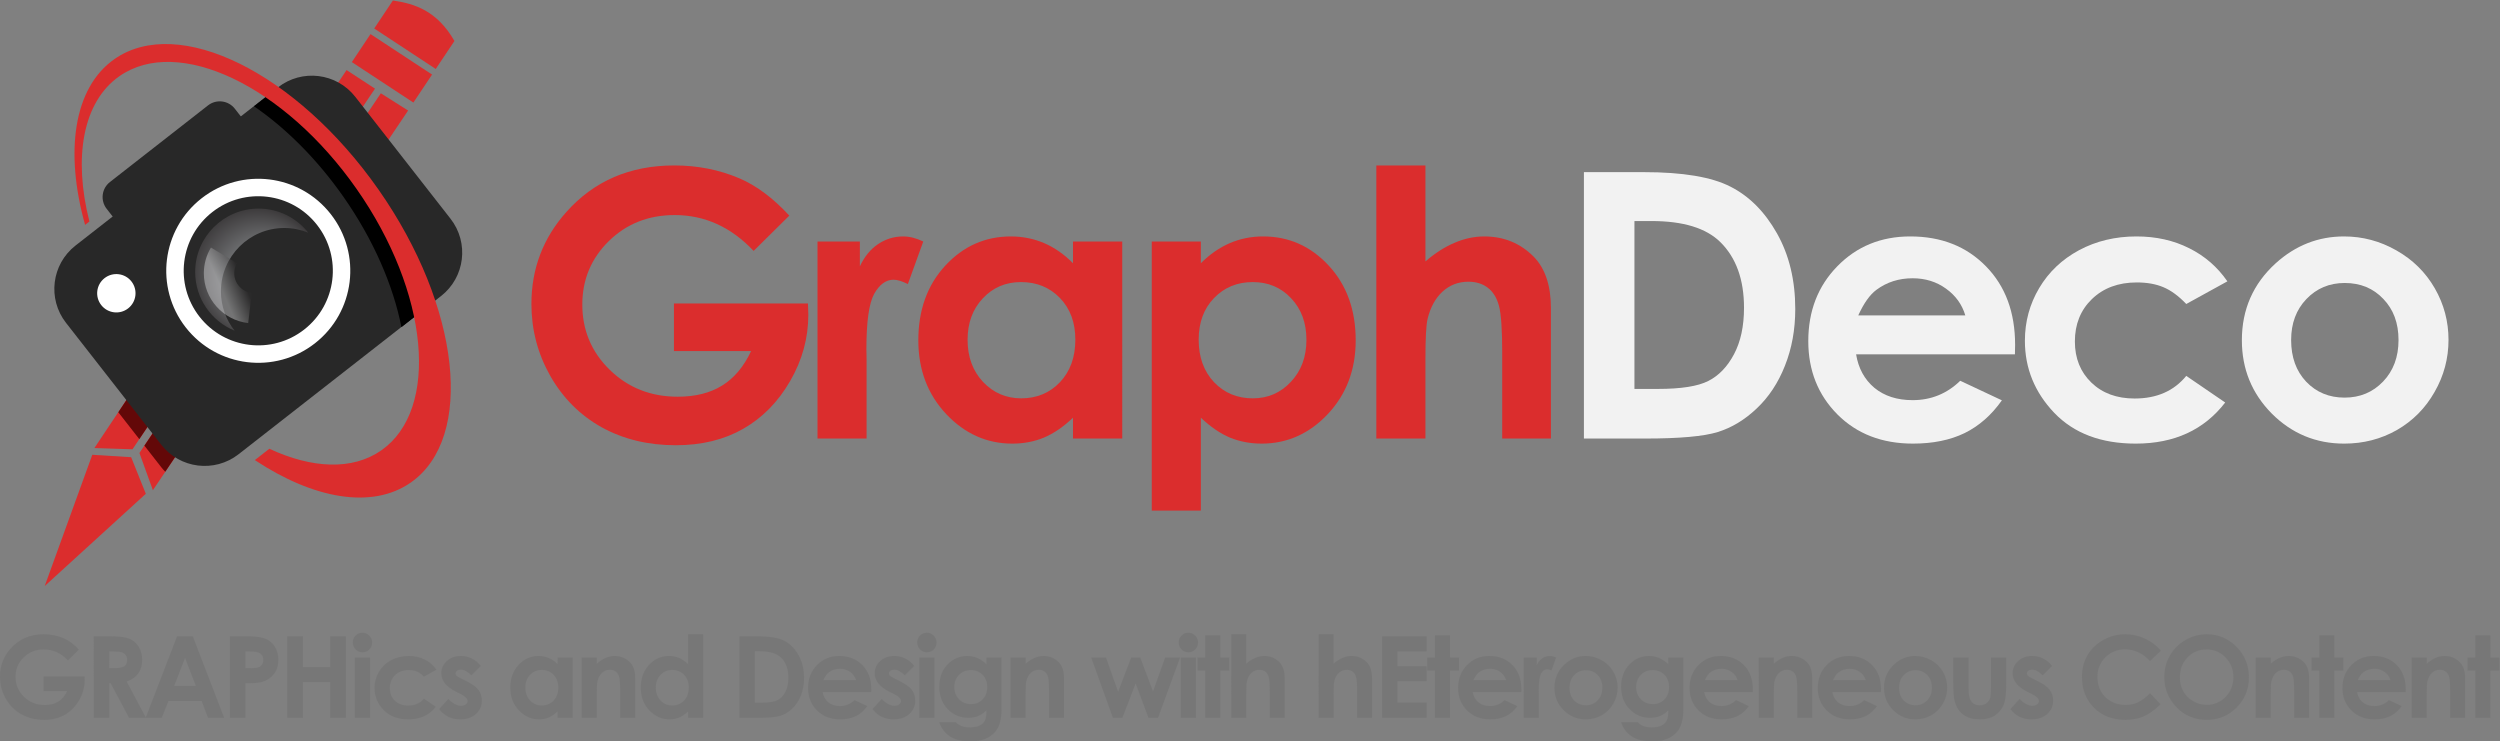 <?xml version="1.0" encoding="UTF-8" standalone="no"?>
<!-- Created with Inkscape (http://www.inkscape.org/) -->

<svg
   version="1.1"
   id="svg2"
   xml:space="preserve"
   width="763.728"
   height="226.399"
   viewBox="0 0 763.728 226.399"
   sodipodi:docname="graphdeco_logo_dark.svg"
   inkscape:version="1.1.2 (0a00cf5339, 2022-02-04)"
   xmlns:inkscape="http://www.inkscape.org/namespaces/inkscape"
   xmlns:sodipodi="http://sodipodi.sourceforge.net/DTD/sodipodi-0.dtd"
   xmlns="http://www.w3.org/2000/svg"
   xmlns:svg="http://www.w3.org/2000/svg"><rect x="0" y="0" width="763.728" height="226.399" fill="#808080" stroke="none"/><defs
     id="defs6"><clipPath
       clipPathUnits="userSpaceOnUse"
       id="clipPath22"><path
         d="M 0,792 H 612 V 0 H 0 Z"
         id="path20" /></clipPath><radialGradient
       fx="0.363"
       fy="0.292"
       cx="0"
       cy="0"
       r="1"
       gradientUnits="userSpaceOnUse"
       gradientTransform="matrix(18.048,0,0,-18.048,78.816,387.392)"
       spreadMethod="pad"
       id="radialGradient62"><stop
         style="stop-opacity:1;stop-color:#797b7d"
         offset="0"
         id="stop56" /><stop
         style="stop-opacity:1;stop-color:#797b7d"
         offset="0.429"
         id="stop58" /><stop
         style="stop-opacity:1;stop-color:#231f20"
         offset="1"
         id="stop60" /></radialGradient><clipPath
       clipPathUnits="userSpaceOnUse"
       id="clipPath72"><path
         d="M 0,792 H 612 V 0 H 0 Z"
         id="path70" /></clipPath><clipPath
       clipPathUnits="userSpaceOnUse"
       id="clipPath88"><path
         d="m 67.837,392.453 h 10.979 v -17.306 h -10.979 z"
         id="path86" /></clipPath><linearGradient
       x1="0"
       y1="0"
       x2="1"
       y2="0"
       gradientUnits="userSpaceOnUse"
       gradientTransform="matrix(8.574,3.691,3.691,-8.574,68.173,381.405)"
       spreadMethod="pad"
       id="linearGradient100"><stop
         style="stop-opacity:1;stop-color:#e6e7e8"
         offset="0"
         id="stop94" /><stop
         style="stop-opacity:1;stop-color:#e6e7e8"
         offset="0.429"
         id="stop96" /><stop
         style="stop-opacity:1;stop-color:#2e2c2d"
         offset="1"
         id="stop98" /></linearGradient></defs><sodipodi:namedview
     id="namedview4"
     pagecolor="#1f1f1f"
     bordercolor="#666666"
     borderopacity="1.0"
     inkscape:pageshadow="2"
     inkscape:pageopacity="0"
     inkscape:pagecheckerboard="0"
     showgrid="false"
     inkscape:zoom="1.3617424"
     inkscape:cx="443.1822"
     inkscape:cy="66.826148"
     inkscape:window-width="2560"
     inkscape:window-height="1403"
     inkscape:window-x="4480"
     inkscape:window-y="198"
     inkscape:window-maximized="1"
     inkscape:current-layer="g8" /><g
     id="g8"
     inkscape:groupmode="layer"
     inkscape:label="logo-graphdeco"
     transform="matrix(1.333,0,0,-1.333,-28.156,598.77)"><path
       d="m 202.013,399.777 -8.176,-8.093 q -7.761,8.218 -18.096,8.218 -9.006,0 -15.107,-5.977 -6.06,-5.977 -6.06,-14.526 0,-8.84 6.309,-14.983 6.309,-6.143 15.564,-6.143 6.018,0 10.127,2.532 4.15,2.532 6.682,7.927 h -17.681 v 10.916 h 30.713 l 0.083,-2.573 q 0,-8.01 -4.15,-15.19 -4.15,-7.18 -10.75,-10.957 -6.599,-3.777 -15.481,-3.777 -9.504,0 -16.975,4.109 -7.429,4.15 -11.787,11.787 -4.316,7.637 -4.316,16.477 0,12.119 8.01,21.084 9.504,10.666 24.736,10.666 7.969,0 14.9,-2.947 5.852,-2.49 11.455,-8.55 z"
       id="path5534"
       style="font-weight:bold;font-size:85px;font-family:'Century Gothic';-inkscape-font-specification:CenturyGothic-Bold;fill:#db2d2d;fill-opacity:1" /><path
       d="m 208.474,393.842 h 9.712 v -5.686 q 1.577,3.362 4.192,5.105 2.615,1.743 5.728,1.743 2.2,0 4.607,-1.162 l -3.528,-9.753 q -1.992,0.996 -3.279,0.996 -2.615,0 -4.441,-3.237 -1.785,-3.237 -1.785,-12.7 l 0.042,-2.2 V 348.685 h -11.248 z"
       id="path5536"
       style="font-weight:bold;font-size:85px;font-family:'Century Gothic';-inkscape-font-specification:CenturyGothic-Bold;fill:#db2d2d;fill-opacity:1" /><path
       d="m 267.025,393.842 h 11.289 V 348.685 h -11.289 v 4.773 q -3.32,-3.154 -6.682,-4.565 -3.32,-1.37 -7.222,-1.37 -8.757,0 -15.149,6.765 -6.392,6.807 -6.392,16.892 0,10.459 6.184,17.141 6.184,6.682 15.024,6.682 4.067,0 7.637,-1.536 3.569,-1.536 6.599,-4.607 z m -11.912,-9.297 q -5.271,0 -8.757,-3.735 -3.486,-3.694 -3.486,-9.504 0,-5.852 3.528,-9.629 3.569,-3.777 8.757,-3.777 5.354,0 8.882,3.694 3.528,3.735 3.528,9.753 0,5.894 -3.528,9.546 -3.528,3.652 -8.923,3.652 z"
       id="path5538"
       style="font-weight:bold;font-size:85px;font-family:'Century Gothic';-inkscape-font-specification:CenturyGothic-Bold;fill:#db2d2d;fill-opacity:1" /><path
       d="m 296.328,393.842 v -4.98 q 3.071,3.071 6.641,4.607 3.569,1.536 7.637,1.536 8.84,0 15.024,-6.682 6.184,-6.682 6.184,-17.141 0,-10.085 -6.392,-16.892 -6.392,-6.765 -15.149,-6.765 -3.901,0 -7.263,1.37 -3.362,1.411 -6.682,4.565 v -21.292 h -11.248 v 61.675 z m 11.912,-9.297 q -5.354,0 -8.882,-3.652 -3.528,-3.652 -3.528,-9.546 0,-6.018 3.528,-9.753 3.528,-3.694 8.882,-3.694 5.188,0 8.716,3.777 3.569,3.777 3.569,9.629 0,5.811 -3.486,9.504 -3.486,3.735 -8.799,3.735 z"
       id="path5540"
       style="font-weight:bold;font-size:85px;font-family:'Century Gothic';-inkscape-font-specification:CenturyGothic-Bold;fill:#db2d2d;fill-opacity:1" /><path
       d="m 336.547,411.273 h 11.248 v -21.997 q 3.32,2.864 6.682,4.275 3.362,1.453 6.807,1.453 6.724,0 11.331,-4.648 3.943,-4.026 3.943,-11.829 V 348.685 h -11.165 v 19.797 q 0,7.844 -0.747,10.625 -0.747,2.781 -2.573,4.15 -1.785,1.37 -4.441,1.37 -3.445,0 -5.935,-2.283 -2.449,-2.283 -3.403,-6.226 -0.498,-2.034 -0.498,-9.297 V 348.685 h -11.248 z"
       id="path5542"
       style="font-weight:bold;font-size:85px;font-family:'Century Gothic';-inkscape-font-specification:CenturyGothic-Bold;fill:#db2d2d;fill-opacity:1" /><path
       d="m 384.117,409.738 h 13.779 q 13.323,0 19.797,-3.32 6.475,-3.279 10.667,-10.708 4.192,-7.429 4.192,-17.349 0,-7.056 -2.366,-12.991 -2.324,-5.894 -6.475,-9.795 -4.109,-3.901 -8.923,-5.396 -4.814,-1.494 -16.685,-1.494 h -13.987 z m 11.58,-11.206 v -38.474 h 5.396 q 7.969,0 11.538,1.826 3.611,1.826 5.894,6.143 2.283,4.316 2.283,10.625 0,9.712 -5.437,15.066 -4.897,4.814 -15.73,4.814 z"
       id="path5544"
       style="font-weight:bold;font-size:85px;font-family:'Century Gothic';-inkscape-font-specification:CenturyGothic-Bold;fill:#f2f2f2" /><path
       d="m 482.895,367.985 h -36.399 q 0.789,-4.814 4.192,-7.678 3.445,-2.822 8.757,-2.822 6.35,0 10.916,4.441 l 9.546,-4.482 q -3.569,-5.063 -8.55,-7.512 -4.98,-2.407 -11.829,-2.407 -10.625,0 -17.307,6.682 -6.682,6.724 -6.682,16.809 0,10.334 6.641,17.141 6.682,6.848 16.726,6.848 10.666,0 17.349,-6.848 6.682,-6.807 6.682,-18.013 z m -11.372,8.923 q -1.121,3.777 -4.441,6.143 -3.279,2.366 -7.637,2.366 -4.731,0 -8.301,-2.656 -2.241,-1.66 -4.15,-5.852 z"
       id="path5546"
       style="font-weight:bold;font-size:85px;font-family:'Century Gothic';-inkscape-font-specification:CenturyGothic-Bold;fill:#f2f2f2" /><path
       d="m 531.582,384.711 -9.421,-5.188 q -2.656,2.781 -5.271,3.86 -2.573,1.079 -6.06,1.079 -6.35,0 -10.293,-3.818 -3.901,-3.777 -3.901,-9.712 0,-5.769 3.777,-9.421 3.777,-3.652 9.919,-3.652 7.595,0 11.829,5.188 l 8.923,-6.101 q -7.263,-9.421 -20.503,-9.421 -11.912,0 -18.677,7.056 -6.724,7.056 -6.724,16.519 0,6.558 3.279,12.078 3.279,5.52 9.131,8.674 5.894,3.154 13.157,3.154 6.724,0 12.078,-2.698 5.354,-2.656 8.757,-7.595 z"
       id="path5548"
       style="font-weight:bold;font-size:85px;font-family:'Century Gothic';-inkscape-font-specification:CenturyGothic-Bold;fill:#f2f2f2" /><path
       d="m 558.314,395.004 q 6.392,0 11.995,-3.196 5.645,-3.196 8.799,-8.674 3.154,-5.479 3.154,-11.829 0,-6.392 -3.196,-11.953 -3.154,-5.562 -8.633,-8.716 -5.479,-3.113 -12.078,-3.113 -9.712,0 -16.602,6.89 -6.848,6.931 -6.848,16.809 0,10.584 7.761,17.639 6.807,6.143 15.647,6.143 z m 0.166,-10.667 q -5.271,0 -8.799,-3.694 -3.486,-3.652 -3.486,-9.38 0,-5.894 3.445,-9.546 3.486,-3.652 8.799,-3.652 5.312,0 8.84,3.694 3.528,3.694 3.528,9.504 0,5.811 -3.486,9.421 -3.445,3.652 -8.84,3.652 z"
       id="path5550"
       style="font-weight:bold;font-size:85px;font-family:'Century Gothic';-inkscape-font-specification:CenturyGothic-Bold;fill:#f2f2f2" /><g
       id="g16"><g
         id="g18"
         clip-path="url(#clipPath22)"><g
           id="g24"
           transform="translate(42.271,344.964)"><path
             d="M 0,0 -10.905,-30.08 12.269,-8.94 8.91,-0.551 Z M 66.131,82.846 10.806,0.411 13.888,-8.115 72.38,78.893 Z M 58.275,88.169 0.481,1.545 9.212,1.257 64.79,83.911 Z m 5.491,8.245 -4.283,-6.418 14.104,-9.276 4.283,6.419 z m 12.592,5.365 c -2.387,1.361 -4.899,1.964 -7.467,2.334 l -4.282,-6.419 14.104,-9.275 4.282,6.418 c -2.001,3.473 -4.25,5.582 -6.637,6.942 z"
             style="fill:#db2d2d;fill-opacity:1;fill-rule:nonzero;stroke:none"
             id="path26" /></g><g
           id="g28"
           transform="translate(103.544,420.57)"><path
             d="m 0,0 -49.333,-73.506 3.867,-4.95 c 0.289,-0.37 0.598,-0.716 0.918,-1.045 l 49.33,73.38 z"
             style="fill:#630808;fill-opacity:1;fill-rule:nonzero;stroke:none"
             id="path30" /></g><g
           id="g32"
           transform="translate(48.23,354.719)"><path
             d="m 0,0 4.819,-6.169 49.379,73.434 c -1.725,2.144 -4.012,3.571 -6.485,4.249 z"
             style="fill:#630808;fill-opacity:1;fill-rule:nonzero;stroke:none"
             id="path34" /></g><g
           id="g36"
           transform="translate(46.319,407.477)"><path
             d="m 0,0 22.475,17.558 c 1.904,1.488 4.653,1.15 6.14,-0.754 L 36.183,7.118 C 37.67,5.214 37.332,2.465 35.428,0.977 L 12.954,-16.581 c -1.904,-1.487 -4.653,-1.15 -6.141,0.754 l -7.567,9.686 C -2.242,-4.237 -1.904,-1.488 0,0"
             style="fill:#282828;fill-opacity:1;fill-rule:nonzero;stroke:none"
             id="path38" /></g><g
           id="g40"
           transform="translate(38.426,392.915)"><path
             d="m 0,0 46.407,36.256 c 5.492,4.291 13.423,3.317 17.714,-2.175 L 85.948,6.142 C 90.239,0.65 89.265,-7.281 83.773,-11.572 L 37.366,-47.828 c -5.492,-4.29 -13.423,-3.317 -17.714,2.176 L -2.175,-17.713 C -6.466,-12.221 -5.492,-4.291 0,0"
             style="fill:#282828;fill-opacity:1;fill-rule:nonzero;stroke:none"
             id="path42" /></g></g></g><g
       id="g44"><g
         id="g46"><g
           id="g52"><g
             id="g54"><path
               d="m 65.851,386.851 c 0,-6.083 3.74,-11.286 9.043,-13.454 v 0 c -1.962,2.478 -3.141,5.603 -3.141,9.008 v 0 c 0,8.028 6.507,14.535 14.535,14.535 v 0 c 1.945,0 3.797,-0.389 5.493,-1.082 v 0 c -2.662,3.363 -6.771,5.528 -11.394,5.528 v 0 c -8.028,0 -14.536,-6.507 -14.536,-14.535"
               style="fill:url(#radialGradient62);stroke:none"
               id="path64" /></g></g></g></g><g
       id="g66"><g
         id="g68"
         clip-path="url(#clipPath72)"><g
           id="g74"
           transform="translate(68.56,402.172)"><path
             d="m 0,0 c 8.308,6.491 20.305,5.017 26.795,-3.291 6.491,-8.308 5.018,-20.304 -3.29,-26.795 C 15.197,-36.577 3.2,-35.103 -3.291,-26.795 -9.781,-18.487 -8.308,-6.491 0,0 Z"
             style="fill:none;stroke:#ffffff;stroke-width:4;stroke-linecap:butt;stroke-linejoin:miter;stroke-miterlimit:10;stroke-dasharray:none;stroke-opacity:1"
             id="path76" /></g><g
           id="g78"
           transform="translate(45.08,385.445)"><path
             d="M 0,0 C 1.913,1.495 4.675,1.155 6.17,-0.758 7.664,-2.671 7.325,-5.433 5.412,-6.927 3.499,-8.422 0.737,-8.083 -0.758,-6.17 -2.252,-4.257 -1.913,-1.495 0,0"
             style="fill:#ffffff;fill-opacity:1;fill-rule:nonzero;stroke:none"
             id="path80" /></g><g
           id="g82"><g
             id="g84" /><g
             id="g114"><g
               clip-path="url(#clipPath88)"
               opacity="0.4"
               id="g112"><g
                 id="g110"><g
                   id="g108"><g
                     id="g106"><g
                       id="g104"><path
                         d="m 78.816,382.07 c -2.255,0.262 -4.007,2.176 -4.007,4.502 0,0.848 0.238,1.639 0.643,2.318 l -5.984,3.563 c -1.029,-1.723 -1.631,-3.73 -1.631,-5.883 0,-5.901 4.444,-10.757 10.167,-11.423 z"
                         style="fill:url(#linearGradient100);stroke:none"
                         id="path102" /></g></g></g></g></g></g></g><g
           id="g116"
           transform="translate(104.873,403.918)"><path
             d="m 0,0 c -6.761,9.656 -14.606,17.558 -22.561,23.252 l -2.985,-2.331 C -18.28,15.931 -11.136,8.871 -5.04,0.166 1.897,-9.742 6.366,-20.196 8.246,-29.699 l 4.898,3.827 C 10.385,-17.414 5.982,-8.543 0,0"
             style="fill:#000000;fill-opacity:1;fill-rule:nonzero;stroke:none"
             id="path118" /></g><g
           id="g120"
           transform="translate(107.878,405.73)"><path
             d="m 0,0 c -18.761,26.793 -45.863,40.185 -60.535,29.911 -9.389,-6.574 -11.4,-21.252 -6.722,-37.989 l 0.992,0.775 c -3.706,14.577 -1.58,27.382 6.872,33.3 13.439,9.41 37.774,-2.155 54.353,-25.831 16.578,-23.677 19.123,-50.5 5.683,-59.91 -6.645,-4.654 -15.955,-4.171 -25.673,0.361 l -3.326,-2.599 c 13.403,-8.879 26.865,-11.36 35.76,-5.132 C 22.075,-56.841 18.761,-26.793 0,0"
             style="fill:#db2d2d;fill-opacity:1;fill-rule:nonzero;stroke:none"
             id="path122" /></g></g></g><g
       aria-label="GRAPHics and Design with hEterogeneous COntent"
       transform="matrix(1,0,0,-1,19.822,284.687)"
       id="text126"
       style="font-weight:bold;font-size:26px;font-family:'Century Gothic';-inkscape-font-specification:CenturyGothic-Bold;fill:#777777"><path
         d="m 19.373,-15.628 -2.501,2.476 q -2.374,-2.514 -5.535,-2.514 -2.755,0 -4.621,1.828 -1.854,1.828 -1.854,4.443 0,2.704 1.93,4.583 1.93,1.879 4.761,1.879 1.841,0 3.098,-0.774 1.27,-0.774 2.044,-2.425 h -5.408 v -3.339 h 9.395 l 0.025,0.787 q 0,2.45 -1.27,4.646 -1.27,2.196 -3.288,3.352 -2.019,1.155 -4.735,1.155 -2.907,0 -5.192,-1.257 Q 3.948,-2.057 2.615,-4.393 1.295,-6.729 1.295,-9.433 q 0,-3.707 2.45,-6.449 2.907,-3.263 7.566,-3.263 2.438,0 4.558,0.901 1.79,0.762 3.504,2.615 z"
         id="path5670" /><path
         d="m 22.784,-18.675 h 3.771 q 3.098,0 4.405,0.559 1.32,0.546 2.12,1.828 0.8,1.282 0.8,3.034 0,1.841 -0.889,3.085 -0.876,1.231 -2.653,1.866 L 34.756,0 H 30.871 L 26.669,-7.909 H 26.339 V 0 h -3.555 z m 3.555,7.3 h 1.117 q 1.701,0 2.336,-0.444 0.647,-0.444 0.647,-1.473 0,-0.609 -0.317,-1.054 -0.317,-0.457 -0.851,-0.647 -0.533,-0.203 -1.955,-0.203 h -0.978 z"
         id="path5672" /><path
         d="m 41.88,-18.675 h 3.605 L 52.671,0 H 48.977 L 47.517,-3.847 H 39.9 L 38.376,0 h -3.694 z m 1.828,4.951 -2.488,6.411 h 4.964 z"
         id="path5674" /><path
         d="m 53.99,-18.675 h 3.771 q 3.06,0 4.405,0.571 1.358,0.559 2.133,1.828 0.787,1.257 0.787,3.021 0,1.955 -1.028,3.25 -1.016,1.295 -2.768,1.803 -1.028,0.292 -3.745,0.292 V 0 h -3.555 z m 3.555,7.3 h 1.13 q 1.333,0 1.854,-0.19 0.521,-0.19 0.812,-0.622 0.305,-0.444 0.305,-1.066 0,-1.079 -0.838,-1.574 -0.609,-0.368 -2.26,-0.368 h -1.003 z"
         id="path5676" /><path
         d="m 67.12,-18.675 h 3.605 v 7.046 h 6.246 v -7.046 h 3.593 V 0 H 76.972 V -8.188 H 70.726 V 0 h -3.605 z"
         id="path5678" /><path
         d="m 84.36,-19.5 q 0.914,0 1.562,0.66 0.66,0.66 0.66,1.6 0,0.927 -0.647,1.587 -0.647,0.647 -1.549,0.647 -0.927,0 -1.587,-0.66 -0.647,-0.673 -0.647,-1.625 0,-0.914 0.647,-1.562 Q 83.446,-19.5 84.36,-19.5 Z m -1.739,5.688 h 3.479 V 0 h -3.479 z"
         id="path5680" /><path
         d="m 101.332,-11.02 -2.882,1.587 q -0.812,-0.851 -1.612,-1.181 -0.787,-0.33 -1.854,-0.33 -1.942,0 -3.148,1.168 -1.193,1.155 -1.193,2.971 0,1.765 1.155,2.882 1.155,1.117 3.034,1.117 2.323,0 3.618,-1.587 l 2.729,1.866 q -2.222,2.882 -6.271,2.882 -3.644,0 -5.713,-2.158 -2.057,-2.158 -2.057,-5.053 0,-2.006 1.003,-3.694 1.003,-1.688 2.793,-2.653 1.803,-0.965 4.024,-0.965 2.057,0 3.694,0.825 1.638,0.812 2.679,2.323 z"
         id="path5682" /><path
         d="m 111.477,-11.883 -2.146,2.146 q -1.308,-1.295 -2.374,-1.295 -0.584,0 -0.914,0.254 -0.33,0.241 -0.33,0.609 0,0.279 0.203,0.521 0.216,0.229 1.041,0.635 l 1.27,0.635 q 2.006,0.99 2.755,2.019 0.749,1.028 0.749,2.412 0,1.841 -1.358,3.072 -1.346,1.231 -3.618,1.231 -3.021,0 -4.824,-2.361 l 2.133,-2.323 q 0.609,0.711 1.422,1.155 0.825,0.432 1.46,0.432 0.686,0 1.104,-0.33 0.419,-0.33 0.419,-0.762 0,-0.8 -1.511,-1.562 l -1.168,-0.584 q -3.352,-1.688 -3.352,-4.228 0,-1.638 1.257,-2.793 1.27,-1.168 3.237,-1.168 1.346,0 2.526,0.597 1.193,0.584 2.019,1.688 z"
         id="path5684" /><path
         d="m 129.089,-13.812 h 3.453 V 0 h -3.453 v -1.46 q -1.016,0.965 -2.044,1.396 -1.016,0.419 -2.209,0.419 -2.679,0 -4.634,-2.069 -1.955,-2.082 -1.955,-5.167 0,-3.199 1.892,-5.243 1.892,-2.044 4.596,-2.044 1.244,0 2.336,0.47 1.092,0.47 2.019,1.409 z m -3.644,2.844 q -1.612,0 -2.679,1.143 -1.066,1.13 -1.066,2.907 0,1.79 1.079,2.945 1.092,1.155 2.679,1.155 1.638,0 2.717,-1.13 1.079,-1.143 1.079,-2.983 0,-1.803 -1.079,-2.92 -1.079,-1.117 -2.729,-1.117 z"
         id="path5686" /><path
         d="m 134.612,-13.812 h 3.453 v 1.409 q 1.181,-0.99 2.133,-1.371 0.965,-0.394 1.968,-0.394 2.057,0 3.491,1.435 1.206,1.219 1.206,3.605 V 0 h -3.428 v -6.056 q 0,-2.476 -0.229,-3.288 -0.216,-0.812 -0.774,-1.231 -0.546,-0.432 -1.358,-0.432 -1.054,0 -1.815,0.711 -0.749,0.698 -1.041,1.942 -0.152,0.647 -0.152,2.806 V 0 h -3.453 z"
         id="path5688" /><path
         d="m 158.989,-19.145 h 3.453 V 0 h -3.453 v -1.46 q -1.016,0.965 -2.044,1.396 -1.016,0.419 -2.209,0.419 -2.679,0 -4.634,-2.069 -1.955,-2.082 -1.955,-5.167 0,-3.199 1.892,-5.243 1.892,-2.044 4.596,-2.044 1.244,0 2.336,0.47 1.092,0.47 2.019,1.409 z m -3.644,8.176 q -1.612,0 -2.679,1.143 -1.066,1.13 -1.066,2.907 0,1.79 1.079,2.945 1.092,1.155 2.679,1.155 1.638,0 2.717,-1.13 1.079,-1.143 1.079,-2.983 0,-1.803 -1.079,-2.92 -1.079,-1.117 -2.729,-1.117 z"
         id="path5690" /><path
         d="m 170.756,-18.675 h 4.215 q 4.075,0 6.056,1.016 1.98,1.003 3.263,3.275 1.282,2.272 1.282,5.307 0,2.158 -0.724,3.974 -0.711,1.803 -1.98,2.996 -1.257,1.193 -2.729,1.65 Q 178.665,0 175.034,0 h -4.278 z m 3.542,3.428 v 11.769 h 1.65 q 2.438,0 3.529,-0.559 1.104,-0.559 1.803,-1.879 0.698,-1.32 0.698,-3.25 0,-2.971 -1.663,-4.608 -1.498,-1.473 -4.812,-1.473 z"
         id="path5692" /><path
         d="m 200.97,-5.903 h -11.134 q 0.241,1.473 1.282,2.349 1.054,0.863 2.679,0.863 1.942,0 3.339,-1.358 l 2.92,1.371 q -1.092,1.549 -2.615,2.298 -1.523,0.736 -3.618,0.736 -3.25,0 -5.294,-2.044 -2.044,-2.057 -2.044,-5.142 0,-3.161 2.031,-5.243 2.044,-2.095 5.116,-2.095 3.263,0 5.307,2.095 2.044,2.082 2.044,5.51 z m -3.479,-2.729 q -0.343,-1.155 -1.358,-1.879 -1.003,-0.724 -2.336,-0.724 -1.447,0 -2.539,0.812 -0.686,0.508 -1.27,1.79 z"
         id="path5694" /><path
         d="m 210.797,-11.883 -2.146,2.146 q -1.308,-1.295 -2.374,-1.295 -0.584,0 -0.914,0.254 -0.33,0.241 -0.33,0.609 0,0.279 0.203,0.521 0.216,0.229 1.041,0.635 l 1.27,0.635 q 2.006,0.99 2.755,2.019 0.749,1.028 0.749,2.412 0,1.841 -1.358,3.072 -1.346,1.231 -3.618,1.231 -3.021,0 -4.824,-2.361 l 2.133,-2.323 q 0.609,0.711 1.422,1.155 0.825,0.432 1.46,0.432 0.686,0 1.104,-0.33 0.419,-0.33 0.419,-0.762 0,-0.8 -1.511,-1.562 l -1.168,-0.584 q -3.352,-1.688 -3.352,-4.228 0,-1.638 1.257,-2.793 1.27,-1.168 3.237,-1.168 1.346,0 2.526,0.597 1.193,0.584 2.019,1.688 z"
         id="path5696" /><path
         d="m 213.71,-19.5 q 0.914,0 1.562,0.66 0.66,0.66 0.66,1.6 0,0.927 -0.647,1.587 -0.647,0.647 -1.549,0.647 -0.927,0 -1.587,-0.66 -0.647,-0.673 -0.647,-1.625 0,-0.914 0.647,-1.562 Q 212.796,-19.5 213.71,-19.5 Z m -1.739,5.688 h 3.479 V 0 h -3.479 z"
         id="path5698" /><path
         d="m 227.369,-13.812 h 3.453 v 11.832 q 0,3.504 -1.409,5.154 -1.892,2.234 -5.7,2.234 -2.031,0 -3.415,-0.508 -1.384,-0.508 -2.336,-1.498 -0.952,-0.978 -1.409,-2.387 h 3.821 q 0.508,0.584 1.308,0.876 0.8,0.305 1.892,0.305 1.396,0 2.247,-0.432 0.851,-0.432 1.193,-1.117 0.355,-0.686 0.355,-2.361 -0.914,0.914 -1.917,1.32 Q 224.449,0 223.18,0 q -2.78,0 -4.697,-2.006 -1.917,-2.006 -1.917,-5.078 0,-3.288 2.031,-5.281 1.841,-1.803 4.393,-1.803 1.193,0 2.247,0.444 1.066,0.432 2.133,1.435 z m -3.593,2.882 q -1.638,0 -2.704,1.104 -1.066,1.092 -1.066,2.755 0,1.727 1.092,2.831 1.092,1.104 2.742,1.104 1.612,0 2.653,-1.079 1.054,-1.079 1.054,-2.831 0,-1.727 -1.054,-2.806 -1.054,-1.079 -2.717,-1.079 z"
         id="path5700" /><path
         d="m 232.892,-13.812 h 3.453 v 1.409 q 1.181,-0.99 2.133,-1.371 0.965,-0.394 1.968,-0.394 2.057,0 3.491,1.435 1.206,1.219 1.206,3.605 V 0 h -3.428 v -6.056 q 0,-2.476 -0.229,-3.288 -0.216,-0.812 -0.774,-1.231 -0.546,-0.432 -1.358,-0.432 -1.054,0 -1.815,0.711 -0.749,0.698 -1.041,1.942 -0.152,0.647 -0.152,2.806 V 0 h -3.453 z"
         id="path5702" /><path
         d="m 251.376,-13.812 h 3.39 l 2.78,7.858 2.996,-7.858 h 2.069 l 2.933,7.77 2.78,-7.77 h 3.415 L 266.699,0 h -2.196 L 261.557,-7.871 258.523,0 h -2.171 z"
         id="path5704" /><path
         d="m 273.64,-19.5 q 0.914,0 1.562,0.66 0.66,0.66 0.66,1.6 0,0.927 -0.647,1.587 -0.647,0.647 -1.549,0.647 -0.927,0 -1.587,-0.66 -0.647,-0.673 -0.647,-1.625 0,-0.914 0.647,-1.562 Q 272.726,-19.5 273.64,-19.5 Z m -1.739,5.688 h 3.479 V 0 h -3.479 z"
         id="path5706" /><path
         d="m 277.511,-18.903 h 3.453 v 5.091 h 2.057 v 2.983 h -2.057 V 0 h -3.453 v -10.829 h -1.777 V -13.812 h 1.777 z"
         id="path5708" /><path
         d="m 283.475,-19.145 h 3.44 v 6.729 q 1.016,-0.876 2.044,-1.308 1.028,-0.444 2.082,-0.444 2.057,0 3.466,1.422 1.206,1.231 1.206,3.618 V 0 h -3.415 v -6.056 q 0,-2.399 -0.229,-3.25 -0.229,-0.851 -0.787,-1.27 -0.546,-0.419 -1.358,-0.419 -1.054,0 -1.815,0.698 -0.749,0.698 -1.041,1.904 -0.152,0.622 -0.152,2.844 V 0 h -3.44 z"
         id="path5710" /><path
         d="m 303.495,-19.145 h 3.44 v 6.729 q 1.016,-0.876 2.044,-1.308 1.028,-0.444 2.082,-0.444 2.057,0 3.466,1.422 1.206,1.231 1.206,3.618 V 0 h -3.415 v -6.056 q 0,-2.399 -0.229,-3.25 -0.229,-0.851 -0.787,-1.27 -0.546,-0.419 -1.358,-0.419 -1.054,0 -1.815,0.698 -0.749,0.698 -1.041,1.904 -0.152,0.622 -0.152,2.844 V 0 h -3.44 z"
         id="path5712" /><path
         d="m 318.046,-18.675 h 10.194 v 3.479 h -6.665 v 3.377 h 6.665 v 3.415 h -6.665 v 4.913 h 6.665 V 0 H 318.046 Z"
         id="path5714" /><path
         d="m 330.161,-18.903 h 3.453 v 5.091 h 2.057 v 2.983 h -2.057 V 0 h -3.453 v -10.829 h -1.777 V -13.812 h 1.777 z"
         id="path5716" /><path
         d="m 349.95,-5.903 h -11.134 q 0.241,1.473 1.282,2.349 1.054,0.863 2.679,0.863 1.942,0 3.339,-1.358 l 2.92,1.371 q -1.092,1.549 -2.615,2.298 -1.523,0.736 -3.618,0.736 -3.25,0 -5.294,-2.044 -2.044,-2.057 -2.044,-5.142 0,-3.161 2.031,-5.243 2.044,-2.095 5.116,-2.095 3.263,0 5.307,2.095 2.044,2.082 2.044,5.51 z m -3.479,-2.729 q -0.343,-1.155 -1.358,-1.879 -1.003,-0.724 -2.336,-0.724 -1.447,0 -2.539,0.812 -0.686,0.508 -1.27,1.79 z"
         id="path5718" /><path
         d="m 350.509,-13.812 h 2.971 v 1.739 q 0.482,-1.028 1.282,-1.562 0.8,-0.533 1.752,-0.533 0.673,0 1.409,0.355 l -1.079,2.983 q -0.609,-0.305 -1.003,-0.305 -0.8,0 -1.358,0.99 -0.546,0.99 -0.546,3.885 l 0.013,0.673 V 0 h -3.44 z"
         id="path5720" /><path
         d="m 364.699,-14.168 q 1.955,0 3.669,0.978 1.727,0.978 2.691,2.653 0.965,1.676 0.965,3.618 0,1.955 -0.978,3.656 -0.965,1.701 -2.641,2.666 -1.676,0.952 -3.694,0.952 -2.971,0 -5.078,-2.107 -2.095,-2.12 -2.095,-5.142 0,-3.237 2.374,-5.396 2.082,-1.879 4.786,-1.879 z m 0.051,3.263 q -1.612,0 -2.691,1.13 -1.066,1.117 -1.066,2.869 0,1.803 1.054,2.92 1.066,1.117 2.691,1.117 1.625,0 2.704,-1.13 1.079,-1.13 1.079,-2.907 0,-1.777 -1.066,-2.882 -1.054,-1.117 -2.704,-1.117 z"
         id="path5722" /><path
         d="m 383.629,-13.812 h 3.453 v 11.832 q 0,3.504 -1.409,5.154 -1.892,2.234 -5.7,2.234 -2.031,0 -3.415,-0.508 -1.384,-0.508 -2.336,-1.498 -0.952,-0.978 -1.409,-2.387 h 3.821 q 0.508,0.584 1.308,0.876 0.8,0.305 1.892,0.305 1.396,0 2.247,-0.432 0.851,-0.432 1.193,-1.117 0.355,-0.686 0.355,-2.361 -0.914,0.914 -1.917,1.32 Q 380.709,0 379.44,0 q -2.78,0 -4.697,-2.006 -1.917,-2.006 -1.917,-5.078 0,-3.288 2.031,-5.281 1.841,-1.803 4.393,-1.803 1.193,0 2.247,0.444 1.066,0.432 2.133,1.435 z m -3.593,2.882 q -1.638,0 -2.704,1.104 -1.066,1.092 -1.066,2.755 0,1.727 1.092,2.831 1.092,1.104 2.742,1.104 1.612,0 2.653,-1.079 1.054,-1.079 1.054,-2.831 0,-1.727 -1.054,-2.806 -1.054,-1.079 -2.717,-1.079 z"
         id="path5724" /><path
         d="m 402.99,-5.903 h -11.134 q 0.241,1.473 1.282,2.349 1.054,0.863 2.679,0.863 1.942,0 3.339,-1.358 l 2.92,1.371 q -1.092,1.549 -2.615,2.298 -1.523,0.736 -3.618,0.736 -3.25,0 -5.294,-2.044 -2.044,-2.057 -2.044,-5.142 0,-3.161 2.031,-5.243 2.044,-2.095 5.116,-2.095 3.263,0 5.307,2.095 2.044,2.082 2.044,5.51 z m -3.479,-2.729 q -0.343,-1.155 -1.358,-1.879 -1.003,-0.724 -2.336,-0.724 -1.447,0 -2.539,0.812 -0.686,0.508 -1.27,1.79 z"
         id="path5726" /><path
         d="m 404.362,-13.812 h 3.453 v 1.409 q 1.181,-0.99 2.133,-1.371 0.965,-0.394 1.968,-0.394 2.057,0 3.491,1.435 1.206,1.219 1.206,3.605 V 0 h -3.428 v -6.056 q 0,-2.476 -0.229,-3.288 -0.216,-0.812 -0.774,-1.231 -0.546,-0.432 -1.358,-0.432 -1.054,0 -1.815,0.711 -0.749,0.698 -1.041,1.942 -0.152,0.647 -0.152,2.806 V 0 h -3.453 z"
         id="path5728" /><path
         d="m 432.37,-5.903 h -11.134 q 0.241,1.473 1.282,2.349 1.054,0.863 2.679,0.863 1.942,0 3.339,-1.358 l 2.92,1.371 q -1.092,1.549 -2.615,2.298 -1.523,0.736 -3.618,0.736 -3.25,0 -5.294,-2.044 -2.044,-2.057 -2.044,-5.142 0,-3.161 2.031,-5.243 2.044,-2.095 5.116,-2.095 3.263,0 5.307,2.095 2.044,2.082 2.044,5.51 z m -3.479,-2.729 q -0.343,-1.155 -1.358,-1.879 -1.003,-0.724 -2.336,-0.724 -1.447,0 -2.539,0.812 -0.686,0.508 -1.27,1.79 z"
         id="path5730" /><path
         d="m 440.229,-14.168 q 1.955,0 3.669,0.978 1.727,0.978 2.691,2.653 0.965,1.676 0.965,3.618 0,1.955 -0.978,3.656 -0.965,1.701 -2.641,2.666 -1.676,0.952 -3.694,0.952 -2.971,0 -5.078,-2.107 -2.095,-2.12 -2.095,-5.142 0,-3.237 2.374,-5.396 2.082,-1.879 4.786,-1.879 z m 0.051,3.263 q -1.612,0 -2.691,1.13 -1.066,1.117 -1.066,2.869 0,1.803 1.054,2.92 1.066,1.117 2.691,1.117 1.625,0 2.704,-1.13 1.079,-1.13 1.079,-2.907 0,-1.777 -1.066,-2.882 -1.054,-1.117 -2.704,-1.117 z"
         id="path5732" /><path
         d="m 448.939,-13.812 h 3.504 v 6.652 q 0,1.942 0.267,2.704 0.267,0.749 0.851,1.168 0.597,0.419 1.46,0.419 0.863,0 1.46,-0.406 0.609,-0.419 0.901,-1.219 0.216,-0.597 0.216,-2.552 V -13.812 h 3.479 v 5.853 q 0,3.618 -0.571,4.951 -0.698,1.625 -2.057,2.501 -1.358,0.863 -3.453,0.863 -2.272,0 -3.682,-1.016 -1.396,-1.016 -1.968,-2.831 -0.406,-1.257 -0.406,-4.57 z"
         id="path5734" /><path
         d="m 471.577,-11.883 -2.146,2.146 q -1.308,-1.295 -2.374,-1.295 -0.584,0 -0.914,0.254 -0.33,0.241 -0.33,0.609 0,0.279 0.203,0.521 0.216,0.229 1.041,0.635 l 1.27,0.635 q 2.006,0.99 2.755,2.019 0.749,1.028 0.749,2.412 0,1.841 -1.358,3.072 -1.346,1.231 -3.618,1.231 -3.021,0 -4.824,-2.361 l 2.133,-2.323 q 0.609,0.711 1.422,1.155 0.825,0.432 1.46,0.432 0.686,0 1.104,-0.33 0.419,-0.33 0.419,-0.762 0,-0.8 -1.511,-1.562 l -1.168,-0.584 q -3.352,-1.688 -3.352,-4.228 0,-1.638 1.257,-2.793 1.27,-1.168 3.237,-1.168 1.346,0 2.526,0.597 1.193,0.584 2.019,1.688 z"
         id="path5736" /><path
         d="m 496.527,-15.387 -2.488,2.374 q -2.539,-2.679 -5.713,-2.679 -2.679,0 -4.52,1.828 -1.828,1.828 -1.828,4.507 0,1.866 0.812,3.313 0.812,1.447 2.298,2.272 1.485,0.825 3.301,0.825 1.549,0 2.831,-0.571 1.282,-0.584 2.818,-2.107 l 2.412,2.514 q -2.069,2.019 -3.91,2.806 -1.841,0.774 -4.202,0.774 -4.354,0 -7.135,-2.755 -2.768,-2.768 -2.768,-7.084 0,-2.793 1.257,-4.964 1.27,-2.171 3.618,-3.491 2.361,-1.32 5.078,-1.32 2.311,0 4.443,0.978 2.146,0.978 3.694,2.78 z"
         id="path5738" /><path
         d="m 507.036,-19.145 q 3.961,0 6.805,2.869 2.856,2.869 2.856,6.995 0,4.088 -2.818,6.919 -2.806,2.831 -6.817,2.831 -4.202,0 -6.982,-2.907 -2.78,-2.907 -2.78,-6.906 0,-2.679 1.295,-4.926 1.295,-2.247 3.555,-3.555 2.272,-1.32 4.888,-1.32 z m -0.038,3.479 q -2.59,0 -4.354,1.803 -1.765,1.803 -1.765,4.583 0,3.098 2.222,4.9 1.727,1.409 3.961,1.409 2.526,0 4.304,-1.828 1.777,-1.828 1.777,-4.507 0,-2.666 -1.79,-4.507 -1.79,-1.854 -4.354,-1.854 z"
         id="path5740" /><path
         d="m 518.242,-13.812 h 3.453 v 1.409 q 1.181,-0.99 2.133,-1.371 0.965,-0.394 1.968,-0.394 2.057,0 3.491,1.435 1.206,1.219 1.206,3.605 V 0 h -3.428 v -6.056 q 0,-2.476 -0.229,-3.288 -0.216,-0.812 -0.774,-1.231 -0.546,-0.432 -1.358,-0.432 -1.054,0 -1.815,0.711 -0.749,0.698 -1.041,1.942 -0.152,0.647 -0.152,2.806 V 0 h -3.453 z"
         id="path5742" /><path
         d="m 532.831,-18.903 h 3.453 v 5.091 h 2.057 v 2.983 H 536.284 V 0 h -3.453 v -10.829 h -1.777 V -13.812 h 1.777 z"
         id="path5744" /><path
         d="m 552.62,-5.903 h -11.134 q 0.241,1.473 1.282,2.349 1.054,0.863 2.679,0.863 1.942,0 3.339,-1.358 l 2.92,1.371 q -1.092,1.549 -2.615,2.298 -1.523,0.736 -3.618,0.736 -3.25,0 -5.294,-2.044 -2.044,-2.057 -2.044,-5.142 0,-3.161 2.031,-5.243 2.044,-2.095 5.116,-2.095 3.263,0 5.307,2.095 2.044,2.082 2.044,5.51 z m -3.479,-2.729 q -0.343,-1.155 -1.358,-1.879 -1.003,-0.724 -2.336,-0.724 -1.447,0 -2.539,0.812 -0.686,0.508 -1.27,1.79 z"
         id="path5746" /><path
         d="m 553.992,-13.812 h 3.453 v 1.409 q 1.181,-0.99 2.133,-1.371 0.965,-0.394 1.968,-0.394 2.057,0 3.491,1.435 1.206,1.219 1.206,3.605 V 0 h -3.428 v -6.056 q 0,-2.476 -0.229,-3.288 -0.216,-0.812 -0.774,-1.231 -0.546,-0.432 -1.358,-0.432 -1.054,0 -1.815,0.711 -0.749,0.698 -1.041,1.942 -0.152,0.647 -0.152,2.806 V 0 h -3.453 z"
         id="path5748" /><path
         d="m 568.581,-18.903 h 3.453 v 5.091 h 2.057 v 2.983 H 572.034 V 0 h -3.453 v -10.829 h -1.777 V -13.812 h 1.777 z"
         id="path5750" /></g></g></svg>
